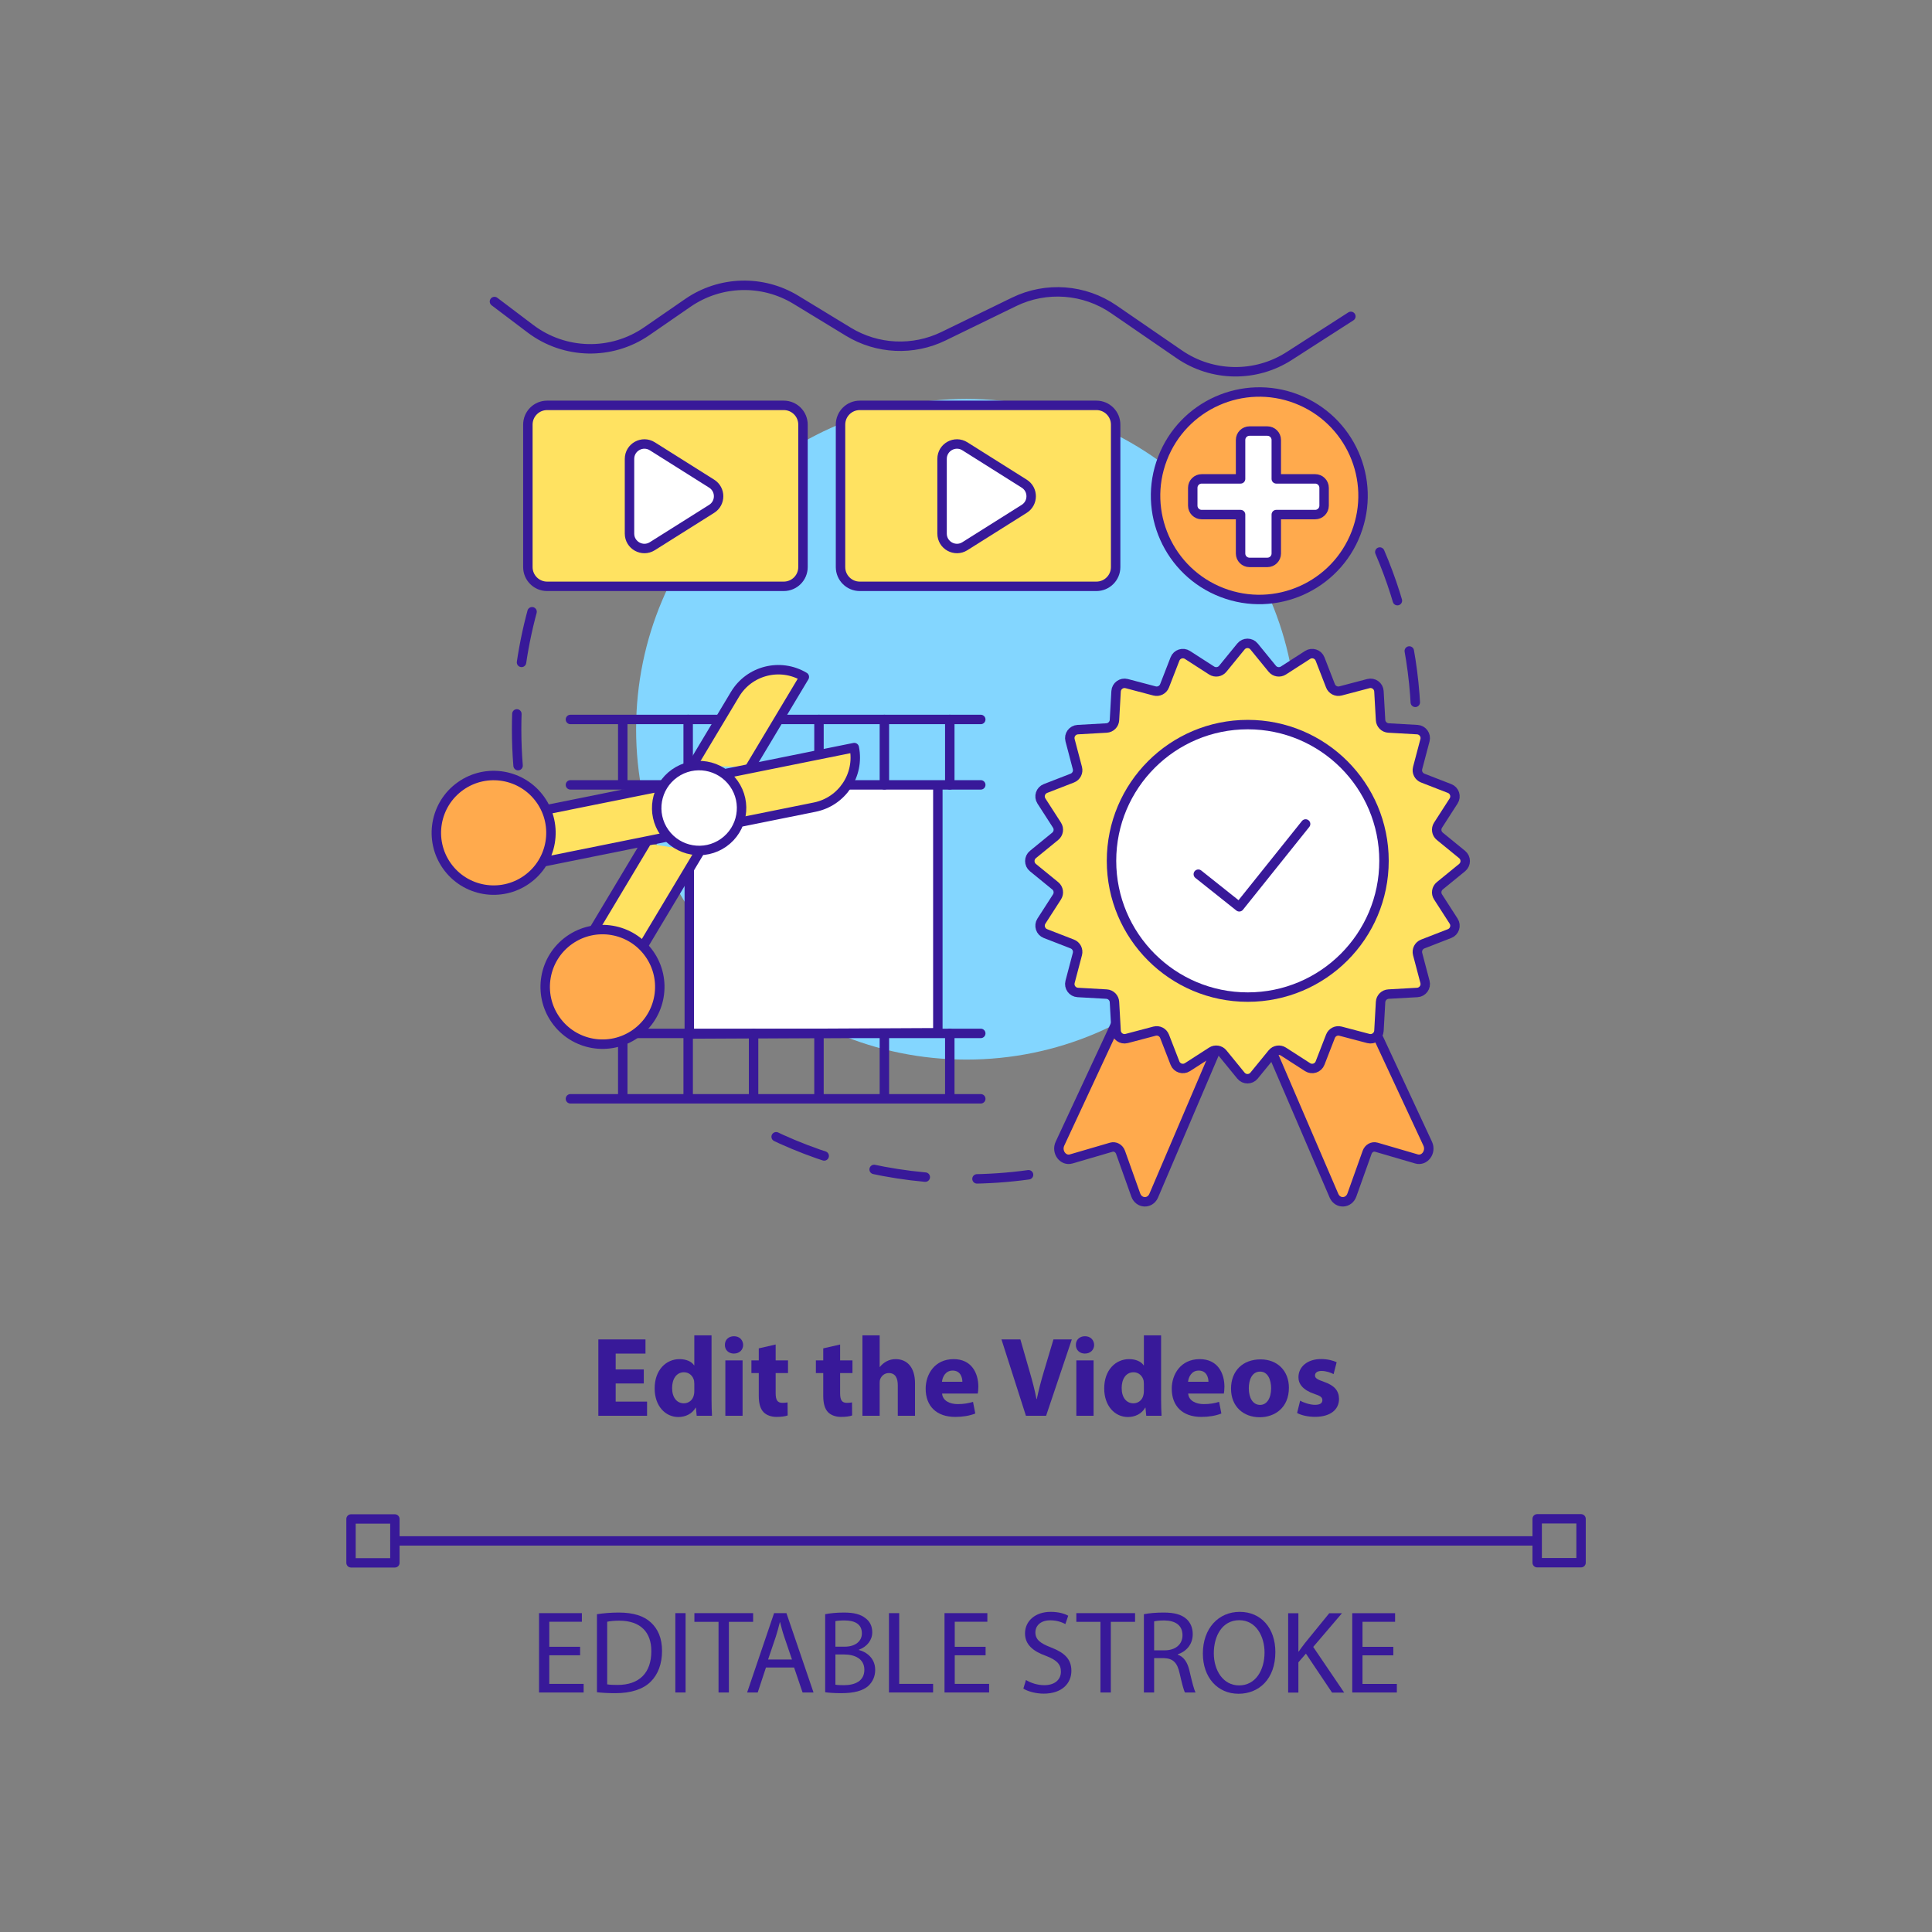 <?xml version="1.0" encoding="UTF-8" standalone="no"?>
<svg
   xmlns:dc="http://purl.org/dc/elements/1.1/"
   xmlns:cc="http://creativecommons.org/ns#"
   xmlns:rdf="http://www.w3.org/1999/02/22-rdf-syntax-ns#"
   xmlns:svg="http://www.w3.org/2000/svg"
   xmlns="http://www.w3.org/2000/svg"
   viewBox="0 0 3266.667 3266.667"
   height="3266.667"
   width="3266.667"
   xml:space="preserve"
   id="svg2"
   version="1.1"><rect x="0" y="0" width="3266.667" height="3266.667" fill="#808080" stroke="none"/><defs
     id="defs6" /><g
     transform="matrix(1.333,0,0,-1.333,0,3266.667)"
     id="g10"><g
       transform="scale(0.1)"
       id="g12"><path
         id="path14"
         style="fill:#381999;fill-opacity:1;fill-rule:nonzero;stroke:none"
         d="m 7358.38,3510 h -391.15 v -362.7 h 435.92 v -109 h -565.81 v 1006.2 h 543.42 v -109 h -413.53 v -318 h 391.15 V 3510" /><path
         id="path16"
         style="fill:#381999;fill-opacity:1;fill-rule:nonzero;stroke:none"
         d="m 7701.76,3141.3 c 32.83,-6 80.6,-7.5 131.37,-7.5 277.67,0 428.46,155.3 428.46,427 1.5,237.4 -132.87,388.2 -407.58,388.2 -67.17,0 -117.93,-6 -152.25,-13.5 z m -129.88,889.8 c 79.11,11.9 173.16,20.9 276.18,20.9 186.61,0 319.47,-43.3 407.56,-125.4 89.58,-82.2 141.83,-198.6 141.83,-361.3 0,-164.2 -50.77,-298.6 -144.81,-391.2 -94.07,-94 -249.32,-144.8 -444.9,-144.8 -92.55,0 -170.18,4.5 -235.86,12 v 989.8" /><path
         id="path18"
         style="fill:#381999;fill-opacity:1;fill-rule:nonzero;stroke:none"
         d="M 8696.04,4044.5 V 3038.3 h -129.88 v 1006.2 h 129.88" /><path
         id="path20"
         style="fill:#381999;fill-opacity:1;fill-rule:nonzero;stroke:none"
         d="m 9114.06,3934 h -306.04 v 110.5 h 744.95 V 3934 H 9245.44 V 3038.3 H 9114.06 V 3934" /><path
         id="path22"
         style="fill:#381999;fill-opacity:1;fill-rule:nonzero;stroke:none"
         d="m 10045.7,3456.3 -98.57,289.6 c -22.39,65.7 -37.34,125.4 -52.27,183.7 h -2.97 c -14.92,-59.8 -31.35,-121 -50.77,-182.2 l -98.51,-291.1 z m -329.98,-101.5 -104.49,-316.5 h -134.36 l 341.86,1006.2 h 156.76 L 10318.9,3038.3 H 10180 l -107.5,316.5 h -356.78" /><path
         id="path24"
         style="fill:#381999;fill-opacity:1;fill-rule:nonzero;stroke:none"
         d="m 10596.6,3136.8 c 25.4,-4.5 62.7,-6 109,-6 134.3,0 258.2,49.3 258.2,195.6 0,137.3 -117.9,194.1 -259.7,194.1 h -107.5 z m 0,482.2 h 117.9 c 137.4,0 218,71.7 218,168.7 0,118 -89.6,164.2 -221,164.2 -59.7,0 -94,-4.4 -114.9,-8.9 z m -129.9,412.1 c 56.7,11.9 146.3,20.9 237.4,20.9 129.8,0 213.4,-22.4 276.1,-73.2 52.3,-38.8 83.7,-98.5 83.7,-177.6 0,-97.1 -64.2,-182.2 -170.2,-221 v -3 c 95.5,-23.9 207.5,-103 207.5,-252.3 0,-86.6 -34.4,-152.3 -85.1,-201.5 -70.2,-64.2 -183.6,-94.1 -347.9,-94.1 -89.5,0 -158.2,6 -201.5,12 v 989.8" /><path
         id="path26"
         style="fill:#381999;fill-opacity:1;fill-rule:nonzero;stroke:none"
         d="m 11275.9,4044.5 h 129.9 v -897.2 h 429.9 v -109 h -559.8 v 1006.2" /><path
         id="path28"
         style="fill:#381999;fill-opacity:1;fill-rule:nonzero;stroke:none"
         d="m 12501.6,3510 h -391.2 v -362.7 h 435.9 v -109 h -565.8 v 1006.2 h 543.4 v -109 h -413.5 v -318 h 391.2 V 3510" /><path
         id="path30"
         style="fill:#381999;fill-opacity:1;fill-rule:nonzero;stroke:none"
         d="m 13013.6,3196.5 c 58.2,-35.8 143.3,-65.7 232.9,-65.7 132.9,0 210.5,70.2 210.5,171.7 0,94.1 -53.7,147.8 -189.6,200.1 -164.2,58.2 -265.7,143.3 -265.7,285.1 0,156.8 129.9,273.2 325.4,273.2 103,0 177.7,-23.9 222.5,-49.2 l -35.9,-106 c -32.8,17.9 -100,47.7 -191.1,47.7 -137.3,0 -189.5,-82.1 -189.5,-150.7 0,-94.1 61.2,-140.4 200,-194.1 170.2,-65.7 256.8,-147.8 256.8,-295.6 0,-155.3 -115,-289.7 -352.4,-289.7 -97,0 -203,28.4 -256.7,64.2 l 32.8,109" /><path
         id="path32"
         style="fill:#381999;fill-opacity:1;fill-rule:nonzero;stroke:none"
         d="m 13958.6,3934 h -306 v 110.5 h 745 V 3934 H 14090 v -895.7 h -131.4 V 3934" /><path
         id="path34"
         style="fill:#381999;fill-opacity:1;fill-rule:nonzero;stroke:none"
         d="m 14639.4,3572.7 h 132.9 c 138.8,0 226.9,76.2 226.9,191.1 0,129.9 -94,186.6 -231.4,188.1 -62.7,0 -107.5,-5.9 -128.4,-11.9 z m -129.9,458.4 c 65.7,13.4 159.8,20.9 249.4,20.9 138.8,0 228.4,-25.4 291.1,-82.1 50.7,-44.8 79.1,-113.5 79.1,-191.1 0,-132.9 -83.6,-221 -189.6,-256.8 v -4.5 c 77.6,-26.9 123.9,-98.5 147.8,-203 32.9,-140.4 56.8,-237.4 77.6,-276.2 h -134.3 c -16.4,28.4 -38.8,114.9 -67.2,240.3 -29.9,138.9 -83.6,191.1 -201.5,195.6 h -122.5 v -435.9 h -129.9 v 992.8" /><path
         id="path36"
         style="fill:#381999;fill-opacity:1;fill-rule:nonzero;stroke:none"
         d="m 15396.4,3535.4 c 0,-215 116.4,-407.5 320.9,-407.5 206,0 322.5,189.6 322.5,418 0,200 -104.5,409 -321,409 -215,0 -322.4,-198.5 -322.4,-419.5 z m 780.7,16.4 c 0,-346.3 -210.4,-529.9 -467.2,-529.9 -265.8,0 -452.4,206 -452.4,510.5 0,319.5 198.6,528.5 467.3,528.5 274.7,0 452.3,-210.5 452.3,-509.1" /><g
         transform="scale(1.046)"
         id="g38"><path
           id="path40"
           style="fill:#381999;fill-opacity:1;fill-rule:nonzero;stroke:none"
           d="m 15620.8,3865.12 h 124.2 v -463.68 h 4.3 c 25.7,37.08 51.4,71.38 75.6,102.73 l 293.9,360.95 h 154.1 l -348.2,-408.07 375.3,-553.51 h -147 l -316.7,472.19 -91.3,-105.5 v -366.69 h -124.2 v 961.58" /></g><g
         transform="scale(1.087)"
         id="g42"><path
           id="path44"
           style="fill:#381999;fill-opacity:1;fill-rule:nonzero;stroke:none"
           d="m 16258.9,3228.58 h -359.8 V 2894.96 H 16300 V 2794.7 h -520.4 v 925.52 h 499.8 v -100.26 h -380.3 v -292.5 h 359.8 v -98.88" /></g><g
         transform="scale(1.199)"
         id="g46"><path
           id="path48"
           style="fill:#381999;fill-opacity:1;fill-rule:nonzero;stroke:none"
           d="M 16250.4,4087.82 H 4177.53 c -27.39,0 -49.61,22.19 -49.61,49.63 0,27.36 22.22,49.62 49.61,49.62 H 16250.4 c 27.4,0 49.6,-22.26 49.6,-49.62 0,-27.44 -22.2,-49.63 -49.6,-49.63" /></g><path
         id="path50"
         style="fill:#381999;fill-opacity:1;fill-rule:nonzero;stroke:none"
         d="m 4511.89,4742 h 437.48 v 437.5 h -437.48 z m 496.97,-118.9 h -556.45 c -32.85,0 -59.48,26.6 -59.48,59.4 V 5239 c 0,32.8 26.63,59.5 59.48,59.5 h 556.45 c 32.85,0 59.48,-26.7 59.48,-59.5 v -556.5 c 0,-32.8 -26.63,-59.4 -59.48,-59.4" /><g
         transform="scale(1.234)"
         id="g52"><path
           id="path54"
           style="fill:#381999;fill-opacity:1;fill-rule:nonzero;stroke:none"
           d="m 15848.9,3844.14 h 354.6 v 354.67 h -354.6 z m 402.9,-96.38 h -451.2 c -26.6,0 -48.1,21.56 -48.1,48.15 v 451.13 c 0,26.59 21.5,48.24 48.1,48.24 h 451.2 c 26.6,0 48.2,-21.65 48.2,-48.24 v -451.13 c 0,-26.59 -21.6,-48.15 -48.2,-48.15" /></g><path
         id="path56"
         style="fill:#381999;fill-opacity:1;fill-rule:nonzero;stroke:none"
         d="m 8165.93,6957.6 h -356.4 v -230 h 398.08 V 6548 h -617.96 v 968.6 h 597.84 V 7337 h -377.96 v -201.2 h 356.4 v -178.2" /><path
         id="path58"
         style="fill:#381999;fill-opacity:1;fill-rule:nonzero;stroke:none"
         d="m 8806.88,6953.3 c 0,11.5 -1.43,27.3 -2.87,38.8 -12.94,58.9 -60.36,107.7 -127.91,107.7 -99.16,0 -150.89,-89.1 -150.89,-199.7 0,-119.3 58.92,-194 149.46,-194 63.23,0 113.53,43.1 126.46,104.9 4.32,15.8 5.75,31.6 5.75,50.3 z m 218.44,615 v -810.5 c 0,-79 2.88,-162.4 5.75,-209.8 H 8837.06 L 8827,6651.5 h -2.87 c -44.55,-79.1 -129.34,-119.3 -219.88,-119.3 -166.7,0 -300.35,142.3 -300.35,360.7 -1.44,237.1 146.58,373.6 314.72,373.6 86.23,0 153.77,-30.1 185.39,-79 h 2.87 v 380.8 h 218.44" /><path
         id="path60"
         style="fill:#381999;fill-opacity:1;fill-rule:nonzero;stroke:none"
         d="m 9200.64,6548 v 702.7 h 218.45 V 6548 Z m 225.63,898.2 c 0,-60.4 -45.99,-109.2 -117.84,-109.2 -68.99,0 -114.97,48.8 -113.54,109.2 -1.43,63.2 44.55,110.6 114.97,110.6 70.42,0 114.97,-47.4 116.41,-110.6" /><path
         id="path62"
         style="fill:#381999;fill-opacity:1;fill-rule:nonzero;stroke:none"
         d="m 9838.7,7451.9 v -201.2 h 156.65 V 7089.8 H 9838.7 v -254.4 c 0,-84.8 20.13,-123.6 86.23,-123.6 27.31,0 48.86,2.9 64.67,5.8 l 1.44,-165.3 c -28.75,-11.5 -80.48,-18.7 -142.28,-18.7 -70.41,0 -129.34,24.4 -163.83,60.4 -40.23,41.7 -60.36,109.2 -60.36,208.4 v 287.4 h -93.41 v 160.9 h 93.41 v 152.4 l 214.13,48.8" /><path
         id="path64"
         style="fill:#381999;fill-opacity:1;fill-rule:nonzero;stroke:none"
         d="m 10656.4,7451.9 v -201.2 h 156.6 v -160.9 h -156.6 v -254.4 c 0,-84.8 20.1,-123.6 86.2,-123.6 27.3,0 48.9,2.9 64.7,5.8 l 1.4,-165.3 c -28.7,-11.5 -80.4,-18.7 -142.2,-18.7 -70.5,0 -129.4,24.4 -163.9,60.4 -40.2,41.7 -60.3,109.2 -60.3,208.4 v 287.4 h -93.4 v 160.9 h 93.4 v 152.4 l 214.1,48.8" /><path
         id="path66"
         style="fill:#381999;fill-opacity:1;fill-rule:nonzero;stroke:none"
         d="m 10939.5,7568.3 h 218.4 v -400.9 h 2.9 c 23,30.2 51.7,53.2 86.2,71.8 31.7,17.3 73.3,27.3 113.6,27.3 139.4,0 245.7,-96.2 245.7,-307.5 v -411 h -218.4 v 386.6 c 0,91.9 -31.6,155.2 -113.6,155.2 -57.4,0 -93.4,-37.4 -109.2,-76.2 -5.7,-14.4 -7.2,-33 -7.2,-48.8 V 6548 h -218.4 v 1020.3" /><path
         id="path68"
         style="fill:#381999;fill-opacity:1;fill-rule:nonzero;stroke:none"
         d="m 12207,6979.1 c 0,53.2 -23,142.3 -123.6,142.3 -91.9,0 -129.3,-83.4 -135.1,-142.3 z m -257.2,-149.4 c 7.2,-90.6 96.3,-133.7 198.3,-133.7 74.7,0 135.1,10.1 194,28.8 l 28.8,-148.1 c -71.9,-28.7 -159.6,-43.1 -254.4,-43.1 -238.6,0 -375.1,138 -375.1,357.9 0,178.2 110.7,375 355,375 227,0 313.3,-176.7 313.3,-350.6 0,-37.4 -4.3,-70.4 -7.2,-86.2 h -452.7" /><path
         id="path70"
         style="fill:#381999;fill-opacity:1;fill-rule:nonzero;stroke:none"
         d="m 13013.3,6548 -310.4,968.6 h 240 l 117.8,-409.6 c 33.1,-114.9 63.2,-225.6 86.2,-346.3 h 4.3 c 24.5,116.4 54.6,231.4 87.7,342 l 123.6,413.9 h 232.8 L 13269.1,6548 h -255.8" /><path
         id="path72"
         style="fill:#381999;fill-opacity:1;fill-rule:nonzero;stroke:none"
         d="m 13652.8,6548 v 702.7 h 218.4 V 6548 Z m 225.6,898.2 c 0,-60.4 -46,-109.2 -117.8,-109.2 -69,0 -115,48.8 -113.6,109.2 -1.4,63.2 44.6,110.6 115,110.6 70.4,0 115,-47.4 116.4,-110.6" /><path
         id="path74"
         style="fill:#381999;fill-opacity:1;fill-rule:nonzero;stroke:none"
         d="m 14509.3,6953.3 c 0,11.5 -1.5,27.3 -2.9,38.8 -12.9,58.9 -60.4,107.7 -127.9,107.7 -99.2,0 -150.9,-89.1 -150.9,-199.7 0,-119.3 58.9,-194 149.5,-194 63.2,0 113.5,43.1 126.4,104.9 4.3,15.8 5.8,31.6 5.8,50.3 z m 218.4,615 v -810.5 c 0,-79 2.9,-162.4 5.8,-209.8 h -194 l -10.1,103.5 h -2.9 c -44.5,-79.1 -129.3,-119.3 -219.8,-119.3 -166.8,0 -300.4,142.3 -300.4,360.7 -1.4,237.1 146.6,373.6 314.7,373.6 86.2,0 153.8,-30.1 185.4,-79 h 2.9 v 380.8 h 218.4" /><path
         id="path76"
         style="fill:#381999;fill-opacity:1;fill-rule:nonzero;stroke:none"
         d="m 15328.4,6979.1 c 0,53.2 -23,142.3 -123.6,142.3 -91.9,0 -129.3,-83.4 -135.1,-142.3 z m -257.2,-149.4 c 7.2,-90.6 96.3,-133.7 198.3,-133.7 74.7,0 135.1,10.1 194,28.8 l 28.8,-148.1 c -71.9,-28.7 -159.6,-43.1 -254.4,-43.1 -238.6,0 -375.1,138 -375.1,357.9 0,178.2 110.7,375 355,375 227,0 313.3,-176.7 313.3,-350.6 0,-37.4 -4.4,-70.4 -7.2,-86.2 h -452.7" /><g
         transform="scale(1.003)"
         id="g78"><path
           id="path80"
           style="fill:#381999;fill-opacity:1;fill-rule:nonzero;stroke:none"
           d="m 15792.9,6876.48 c 0,-120.29 50.2,-210.58 143.2,-210.58 84.6,0 139,84.51 139,210.58 0,104.54 -40.1,210.47 -139,210.47 -104.5,0 -143.2,-107.33 -143.2,-210.47 z m 507.1,7.17 c 0,-256.42 -182,-373.82 -369.5,-373.82 -204.8,0 -362.4,134.64 -362.4,360.87 0,226.32 149,370.92 373.8,370.92 214.9,0 358.1,-147.49 358.1,-357.97" /></g><g
         transform="scale(1.042)"
         id="g82"><path
           id="path84"
           style="fill:#381999;fill-opacity:1;fill-rule:nonzero;stroke:none"
           d="m 15826.9,6468.27 c 38.7,-23.42 118.6,-50.97 180.7,-50.97 63.5,0 89.7,21.98 89.7,56.54 0,34.45 -20.7,50.96 -99.4,77.26 -139.2,46.84 -193.1,122.76 -191.6,202.71 0,125.55 107.5,220.66 274.4,220.66 78.7,0 148.9,-17.85 190.4,-38.58 l -37.2,-144.84 c -30.5,16.6 -88.3,38.68 -146.3,38.68 -51,0 -80,-20.73 -80,-55.19 0,-31.77 26.2,-48.27 109,-77.26 128.3,-44.15 182.1,-108.94 183.4,-208.28 0,-125.54 -99.2,-217.97 -292.4,-217.97 -88.3,0 -166.9,19.29 -217.9,46.93 l 37.2,150.31" /></g><g
         transform="scale(1.035)"
         id="g86"><path
           id="path88"
           style="fill:none;stroke:#381999;stroke-width:115.706;stroke-linecap:round;stroke-linejoin:round;stroke-miterlimit:10;stroke-dasharray:634.301, 634.301;stroke-dashoffset:0;stroke-opacity:1"
           d="m 6349.29,14294.4 c -11.88,147.8 -17.94,297.2 -17.94,448.1 0,540.9 77.88,1063.6 223.03,1557.5" /></g><path
         id="path90"
         style="fill:none;stroke:#381999;stroke-width:119.76;stroke-linecap:round;stroke-linejoin:round;stroke-miterlimit:10;stroke-dasharray:656.526, 656.526;stroke-dashoffset:0;stroke-opacity:1"
         d="m 13046.6,9604.9 c -256.9,-35.3 -519.1,-53.6 -785.7,-53.6 -958.1,0 -1861,236 -2653.84,653.2" /><g
         transform="scale(1.102)"
         id="g92"><path
           id="path94"
           style="fill:none;stroke:#381999;stroke-width:108.639;stroke-linecap:round;stroke-linejoin:round;stroke-miterlimit:10;stroke-dasharray:595.56, 595.56;stroke-dashoffset:0;stroke-opacity:1"
           d="m 15881.9,15883.9 c 269.1,-626.5 418.1,-1316.8 418.1,-2041.9 0,-7.4 0,-14.8 0,-22.3" /></g><g
         transform="scale(1.193)"
         id="g96"><path
           id="path98"
           style="fill:#83d6ff;fill-opacity:1;fill-rule:nonzero;stroke:none"
           d="m 13787.4,12787.9 c 0,-1939.6 -1572.4,-3512.03 -3512.1,-3512.03 -1939.6,0 -3512,1572.43 -3512,3512.03 0,1939.7 1572.4,3512.1 3512,3512.1 1939.7,0 3512.1,-1572.4 3512.1,-3512.1" /></g><path
         id="path100"
         style="fill:#ffffff;fill-opacity:1;fill-rule:nonzero;stroke:none"
         d="m 11895.9,14539.8 v -3133.4 l -3152.52,-15.5 v 3159.7" /><path
         id="path102"
         style="fill:none;stroke:#381999;stroke-width:119.76;stroke-linecap:round;stroke-linejoin:round;stroke-miterlimit:10;stroke-dasharray:none;stroke-opacity:1"
         d="m 11895.9,14539.8 v -3133.4 l -3152.52,-15.5 v 3159.7" /><path
         id="path104"
         style="fill:#ffffff;fill-opacity:1;fill-rule:nonzero;stroke:none"
         d="M 12440.3,10568.5 H 7235.64" /><path
         id="path106"
         style="fill:none;stroke:#381999;stroke-width:119.76;stroke-linecap:round;stroke-linejoin:round;stroke-miterlimit:10;stroke-dasharray:none;stroke-opacity:1"
         d="M 12440.3,10568.5 H 7235.64" /><path
         id="path108"
         style="fill:#ffffff;fill-opacity:1;fill-rule:nonzero;stroke:none"
         d="m 9890.1,15380.2 h 2550.2" /><path
         id="path110"
         style="fill:none;stroke:#381999;stroke-width:119.76;stroke-linecap:round;stroke-linejoin:round;stroke-miterlimit:10;stroke-dasharray:none;stroke-opacity:1"
         d="m 9890.1,15380.2 h 2550.2" /><path
         id="path112"
         style="fill:#ffffff;fill-opacity:1;fill-rule:nonzero;stroke:none"
         d="M 9127.4,15380.2 H 7235.64" /><path
         id="path114"
         style="fill:none;stroke:#381999;stroke-width:119.76;stroke-linecap:round;stroke-linejoin:round;stroke-miterlimit:10;stroke-dasharray:none;stroke-opacity:1"
         d="M 9127.4,15380.2 H 7235.64" /><path
         id="path116"
         style="fill:#ffffff;fill-opacity:1;fill-rule:nonzero;stroke:none"
         d="m 10750.7,14550.6 h 1689.6" /><path
         id="path118"
         style="fill:none;stroke:#381999;stroke-width:119.76;stroke-linecap:round;stroke-linejoin:round;stroke-miterlimit:10;stroke-dasharray:none;stroke-opacity:1"
         d="m 10750.7,14550.6 h 1689.6" /><path
         id="path120"
         style="fill:#ffffff;fill-opacity:1;fill-rule:nonzero;stroke:none"
         d="M 7235.64,14550.6 H 8413.67" /><path
         id="path122"
         style="fill:none;stroke:#381999;stroke-width:119.76;stroke-linecap:round;stroke-linejoin:round;stroke-miterlimit:10;stroke-dasharray:none;stroke-opacity:1"
         d="M 7235.64,14550.6 H 8413.67" /><path
         id="path124"
         style="fill:#ffffff;fill-opacity:1;fill-rule:nonzero;stroke:none"
         d="M 8076.12,11398.1 H 12440.3" /><path
         id="path126"
         style="fill:none;stroke:#381999;stroke-width:119.76;stroke-linecap:round;stroke-linejoin:round;stroke-miterlimit:10;stroke-dasharray:none;stroke-opacity:1"
         d="M 8076.12,11398.1 H 12440.3" /><path
         id="path128"
         style="fill:#ffffff;fill-opacity:1;fill-rule:nonzero;stroke:none"
         d="M 8728.95,15380.2 V 14778" /><path
         id="path130"
         style="fill:none;stroke:#381999;stroke-width:119.76;stroke-linecap:round;stroke-linejoin:round;stroke-miterlimit:10;stroke-dasharray:none;stroke-opacity:1"
         d="M 8728.95,15380.2 V 14778" /><path
         id="path132"
         style="fill:#ffffff;fill-opacity:1;fill-rule:nonzero;stroke:none"
         d="m 10388.2,15380.2 v -445" /><path
         id="path134"
         style="fill:none;stroke:#381999;stroke-width:119.76;stroke-linecap:round;stroke-linejoin:round;stroke-miterlimit:10;stroke-dasharray:none;stroke-opacity:1"
         d="m 10388.2,15380.2 v -445" /><path
         id="path136"
         style="fill:#ffffff;fill-opacity:1;fill-rule:nonzero;stroke:none"
         d="m 11217.8,15380.2 v -829.6" /><path
         id="path138"
         style="fill:none;stroke:#381999;stroke-width:119.76;stroke-linecap:round;stroke-linejoin:round;stroke-miterlimit:10;stroke-dasharray:none;stroke-opacity:1"
         d="m 11217.8,15380.2 v -829.6" /><path
         id="path140"
         style="fill:#ffffff;fill-opacity:1;fill-rule:nonzero;stroke:none"
         d="m 12047.4,15380.2 v -829.6" /><path
         id="path142"
         style="fill:none;stroke:#381999;stroke-width:119.76;stroke-linecap:round;stroke-linejoin:round;stroke-miterlimit:10;stroke-dasharray:none;stroke-opacity:1"
         d="m 12047.4,15380.2 v -829.6" /><path
         id="path144"
         style="fill:#ffffff;fill-opacity:1;fill-rule:nonzero;stroke:none"
         d="m 7899.34,15369 v -818.4" /><path
         id="path146"
         style="fill:none;stroke:#381999;stroke-width:119.76;stroke-linecap:round;stroke-linejoin:round;stroke-miterlimit:10;stroke-dasharray:none;stroke-opacity:1"
         d="m 7899.34,15369 v -818.4" /><path
         id="path148"
         style="fill:#ffffff;fill-opacity:1;fill-rule:nonzero;stroke:none"
         d="m 8728.95,11398.1 v -801.6" /><path
         id="path150"
         style="fill:none;stroke:#381999;stroke-width:119.76;stroke-linecap:round;stroke-linejoin:round;stroke-miterlimit:10;stroke-dasharray:none;stroke-opacity:1"
         d="m 8728.95,11398.1 v -801.6" /><path
         id="path152"
         style="fill:#ffffff;fill-opacity:1;fill-rule:nonzero;stroke:none"
         d="m 9558.56,11398.1 v -801.6" /><path
         id="path154"
         style="fill:none;stroke:#381999;stroke-width:119.76;stroke-linecap:round;stroke-linejoin:round;stroke-miterlimit:10;stroke-dasharray:none;stroke-opacity:1"
         d="m 9558.56,11398.1 v -801.6" /><path
         id="path156"
         style="fill:#ffffff;fill-opacity:1;fill-rule:nonzero;stroke:none"
         d="m 10388.2,11398.1 v -801.6" /><path
         id="path158"
         style="fill:none;stroke:#381999;stroke-width:119.76;stroke-linecap:round;stroke-linejoin:round;stroke-miterlimit:10;stroke-dasharray:none;stroke-opacity:1"
         d="m 10388.2,11398.1 v -801.6" /><path
         id="path160"
         style="fill:#ffffff;fill-opacity:1;fill-rule:nonzero;stroke:none"
         d="m 11217.8,11398.1 v -801.6" /><path
         id="path162"
         style="fill:none;stroke:#381999;stroke-width:119.76;stroke-linecap:round;stroke-linejoin:round;stroke-miterlimit:10;stroke-dasharray:none;stroke-opacity:1"
         d="m 11217.8,11398.1 v -801.6" /><path
         id="path164"
         style="fill:#ffffff;fill-opacity:1;fill-rule:nonzero;stroke:none"
         d="m 12047.4,11398.1 v -801.6" /><path
         id="path166"
         style="fill:none;stroke:#381999;stroke-width:119.76;stroke-linecap:round;stroke-linejoin:round;stroke-miterlimit:10;stroke-dasharray:none;stroke-opacity:1"
         d="m 12047.4,11398.1 v -801.6" /><path
         id="path168"
         style="fill:#ffffff;fill-opacity:1;fill-rule:nonzero;stroke:none"
         d="m 7899.34,11299.5 v -703" /><path
         id="path170"
         style="fill:none;stroke:#381999;stroke-width:119.76;stroke-linecap:round;stroke-linejoin:round;stroke-miterlimit:10;stroke-dasharray:none;stroke-opacity:1"
         d="m 7899.34,11299.5 v -703" /><path
         id="path172"
         style="fill:#ffe261;fill-opacity:1;fill-rule:nonzero;stroke:none"
         d="m 8781.69,14795.8 541.33,903.6 c 181.97,303.8 575.74,402.5 879.48,220.6 v 0 l -686.02,-1145.2" /><path
         id="path174"
         style="fill:none;stroke:#381999;stroke-width:119.76;stroke-linecap:round;stroke-linejoin:round;stroke-miterlimit:10;stroke-dasharray:none;stroke-opacity:1"
         d="m 8781.69,14795.8 541.33,903.6 c 181.97,303.8 575.74,402.5 879.48,220.6 v 0 l -686.02,-1145.2" /><path
         id="path176"
         style="fill:#ffe261;fill-opacity:1;fill-rule:nonzero;stroke:none"
         d="m 8874.34,13702.8 -716.49,-1196 -617.11,217.5 650.25,1085.5" /><path
         id="path178"
         style="fill:none;stroke:#381999;stroke-width:119.76;stroke-linecap:round;stroke-linejoin:round;stroke-miterlimit:10;stroke-dasharray:none;stroke-opacity:1"
         d="m 8874.34,13702.8 -716.49,-1196 -617.11,217.5 650.25,1085.5" /><path
         id="path180"
         style="fill:#ffe261;fill-opacity:1;fill-rule:nonzero;stroke:none"
         d="m 9415.18,14082.8 919.02,185.4 c 347.1,70 571.7,408.2 501.7,755.3 v 0 l -1616.69,-326.2" /><path
         id="path182"
         style="fill:none;stroke:#381999;stroke-width:119.76;stroke-linecap:round;stroke-linejoin:round;stroke-miterlimit:10;stroke-dasharray:none;stroke-opacity:1"
         d="m 9415.18,14082.8 919.02,185.4 c 347.1,70 571.7,408.2 501.7,755.3 v 0 l -1616.69,-326.2" /><path
         id="path184"
         style="fill:#ffe261;fill-opacity:1;fill-rule:nonzero;stroke:none"
         d="m 8390.73,14530.2 -1443.64,-291.2 -28.95,-659.9 1544.47,311.5" /><path
         id="path186"
         style="fill:none;stroke:#381999;stroke-width:119.76;stroke-linecap:round;stroke-linejoin:round;stroke-miterlimit:10;stroke-dasharray:none;stroke-opacity:1"
         d="m 8390.73,14530.2 -1443.64,-291.2 -28.95,-659.9 1544.47,311.5" /><path
         id="path188"
         style="fill:#ffffff;fill-opacity:1;fill-rule:nonzero;stroke:none"
         d="m 9307.7,14567.4 c 171.55,-242.8 113.76,-578.7 -129.06,-750.3 -242.84,-171.5 -578.77,-113.7 -750.32,129.1 -171.56,242.8 -113.78,578.7 129.05,750.3 242.84,171.6 578.76,113.8 750.33,-129.1" /><path
         id="path190"
         style="fill:none;stroke:#381999;stroke-width:119.76;stroke-linecap:round;stroke-linejoin:round;stroke-miterlimit:10;stroke-dasharray:none;stroke-opacity:1"
         d="m 9307.7,14567.4 c 171.55,-242.8 113.76,-578.7 -129.06,-750.3 -242.84,-171.5 -578.77,-113.7 -750.32,129.1 -171.56,242.8 -113.78,578.7 129.05,750.3 242.84,171.6 578.76,113.8 750.33,-129.1 z" /><path
         id="path192"
         style="fill:#ffaa4d;fill-opacity:1;fill-rule:nonzero;stroke:none"
         d="m 6855.19,14361.8 c 231.61,-327.9 153.6,-781.4 -174.23,-1013 -327.83,-231.6 -781.35,-153.6 -1012.96,174.2 -231.61,327.9 -153.61,781.4 174.23,1013 327.83,231.6 781.34,153.6 1012.96,-174.2" /><path
         id="path194"
         style="fill:none;stroke:#381999;stroke-width:119.76;stroke-linecap:round;stroke-linejoin:round;stroke-miterlimit:10;stroke-dasharray:none;stroke-opacity:1"
         d="m 6855.19,14361.8 c 231.61,-327.9 153.6,-781.4 -174.23,-1013 -327.83,-231.6 -781.35,-153.6 -1012.96,174.2 -231.61,327.9 -153.61,781.4 174.23,1013 327.83,231.6 781.34,153.6 1012.96,-174.2 z" /><path
         id="path196"
         style="fill:#ffaa4d;fill-opacity:1;fill-rule:nonzero;stroke:none"
         d="m 8235.77,12407.6 c 231.61,-327.8 153.61,-781.3 -174.23,-1013 -327.83,-231.6 -781.34,-153.6 -1012.96,174.3 -231.61,327.8 -153.6,781.3 174.23,1012.9 327.83,231.6 781.36,153.7 1012.96,-174.2" /><path
         id="path198"
         style="fill:none;stroke:#381999;stroke-width:119.76;stroke-linecap:round;stroke-linejoin:round;stroke-miterlimit:10;stroke-dasharray:none;stroke-opacity:1"
         d="m 8235.77,12407.6 c 231.61,-327.8 153.61,-781.3 -174.23,-1013 -327.83,-231.6 -781.34,-153.6 -1012.96,174.3 -231.61,327.8 -153.6,781.3 174.23,1012.9 327.83,231.6 781.36,153.7 1012.96,-174.2 z" /><g
         transform="scale(1.114)"
         id="g200"><path
           id="path202"
           style="fill:#ffaa4d;fill-opacity:1;fill-rule:nonzero;stroke:none"
           d="M 15229.7,11180.5 16256,8976.33 c 44,-94.31 -34.6,-201.19 -127.8,-173.91 l -456.3,133.35 c -43.7,12.74 -89.2,-12.48 -105.7,-58.69 l -173.1,-485.02 c -35.1,-98.26 -159.3,-104.99 -203,-11.12 l -1031,2397.96 -1024,-2397.96 c -43.7,-93.87 -168,-87.14 -203.1,11.12 l -173.1,485.02 c -16.5,46.21 -62,71.43 -105.7,58.69 l -456.1,-133.35 c -93.2,-27.28 -171.8,79.6 -127.9,173.91 l 1026.3,2204.17" /></g><g
         transform="scale(1.114)"
         id="g204"><path
           id="path206"
           style="fill:none;stroke:#381999;stroke-width:107.467;stroke-linecap:round;stroke-linejoin:round;stroke-miterlimit:10;stroke-dasharray:none;stroke-opacity:1"
           d="M 15229.7,11180.5 16256,8976.33 c 44,-94.31 -34.6,-201.19 -127.8,-173.91 l -456.3,133.35 c -43.7,12.74 -89.2,-12.48 -105.7,-58.69 l -173.1,-485.02 c -35.1,-98.26 -159.3,-104.99 -203,-11.12 l -1031,2397.96 -1024,-2397.96 c -43.7,-93.87 -168,-87.14 -203.1,11.12 l -173.1,485.02 c -16.5,46.21 -62,71.43 -105.7,58.69 l -456.1,-133.35 c -93.2,-27.28 -171.8,79.6 -127.9,173.91 l 1026.3,2204.17" /></g><g
         transform="scale(1.141)"
         id="g208"><path
           id="path210"
           style="fill:#ffe261;fill-opacity:1;fill-rule:nonzero;stroke:none"
           d="m 13941.2,14291.1 202.4,-247.9 c 30.3,-37 83.4,-45.4 123.7,-19.6 l 269.1,173.3 c 49.9,32.2 116.9,10.4 138.4,-45 l 115.9,-298.3 c 17.3,-44.6 65.3,-69.1 111.5,-56.9 l 309.5,81.6 c 57.5,15.2 114.5,-26.2 117.8,-85.5 l 18,-319.6 c 2.7,-47.7 40.8,-85.8 88.6,-88.5 l 319.5,-18 c 59.3,-3.4 100.7,-60.3 85.6,-117.8 l -81.7,-309.4 c -12.2,-46.3 12.3,-94.3 56.9,-111.6 l 298.3,-115.9 c 55.4,-21.5 77.2,-88.4 45,-138.4 l -173.2,-269.1 c -26,-40.3 -17.6,-93.5 19.5,-123.7 l 247.9,-202.4 c 46.1,-37.6 46.1,-108 0,-145.6 l -247.9,-202.3 c -37.1,-30.2 -45.5,-83.5 -19.5,-123.7 l 173.2,-269.1 c 32.2,-50 10.4,-116.9 -45,-138.4 l -298.3,-115.9 c -44.6,-17.3 -69.1,-65.3 -56.9,-111.6 l 81.7,-309.4 c 15.1,-57.5 -26.3,-114.5 -85.6,-117.8 l -319.5,-18 c -47.8,-2.7 -85.9,-40.8 -88.6,-88.5 l -18,-319.6 c -3.3,-59.35 -60.3,-100.71 -117.8,-85.55 l -309.5,81.55 c -46.2,12.2 -94.2,-12.2 -111.5,-56.75 l -115.9,-298.38 c -21.5,-55.38 -88.5,-77.12 -138.4,-44.96 l -269.1,173.25 c -40.3,25.85 -93.4,17.44 -123.7,-19.63 l -202.4,-247.9 c -37.6,-46.01 -108,-46.01 -145.6,0 l -202.3,247.9 c -30.2,37.07 -83.5,45.48 -123.7,19.63 l -269,-173.25 c -50.1,-32.16 -117,-10.42 -138.5,44.96 l -115.9,298.38 c -17.3,44.55 -65.3,68.95 -111.6,56.75 l -309.4,-81.55 c -57.5,-15.16 -114.4,26.2 -117.8,85.55 l -18,319.6 c -2.7,47.7 -40.8,85.8 -88.5,88.5 l -319.5,18 c -59.4,3.3 -100.8,60.3 -85.6,117.8 l 81.5,309.4 c 12.2,46.3 -12.2,94.3 -56.7,111.6 l -298.4,115.9 c -55.4,21.5 -77.1,88.4 -45,138.4 l 173.3,269.1 c 25.8,40.2 17.4,93.5 -19.7,123.7 l -247.9,202.3 c -46,37.6 -46,108 0,145.6 l 247.9,202.4 c 37.1,30.2 45.5,83.4 19.7,123.7 l -173.3,269.1 c -32.1,50 -10.4,116.9 45,138.4 l 298.4,115.9 c 44.5,17.3 68.9,65.3 56.7,111.6 l -81.5,309.4 c -15.2,57.5 26.2,114.4 85.6,117.8 l 319.5,18 c 47.7,2.7 85.8,40.8 88.5,88.5 l 18,319.6 c 3.4,59.3 60.3,100.7 117.8,85.5 l 309.4,-81.6 c 46.3,-12.2 94.3,12.3 111.6,56.9 l 115.9,298.3 c 21.5,55.4 88.4,77.2 138.5,45 l 269,-173.3 c 40.2,-25.8 93.5,-17.4 123.7,19.6 l 202.3,247.9 c 37.6,46.1 108,46.1 145.6,0" /></g><g
         transform="scale(1.141)"
         id="g212"><path
           id="path214"
           style="fill:none;stroke:#381999;stroke-width:104.945;stroke-linecap:round;stroke-linejoin:round;stroke-miterlimit:10;stroke-dasharray:none;stroke-opacity:1"
           d="m 13941.2,14291.1 202.4,-247.9 c 30.3,-37 83.4,-45.4 123.7,-19.6 l 269.1,173.3 c 49.9,32.2 116.9,10.4 138.4,-45 l 115.9,-298.3 c 17.3,-44.6 65.3,-69.1 111.5,-56.9 l 309.5,81.6 c 57.5,15.2 114.5,-26.2 117.8,-85.5 l 18,-319.6 c 2.7,-47.7 40.8,-85.8 88.6,-88.5 l 319.5,-18 c 59.3,-3.4 100.7,-60.3 85.6,-117.8 l -81.7,-309.4 c -12.2,-46.3 12.3,-94.3 56.9,-111.6 l 298.3,-115.9 c 55.4,-21.5 77.2,-88.4 45,-138.4 l -173.2,-269.1 c -26,-40.3 -17.6,-93.5 19.5,-123.7 l 247.9,-202.4 c 46.1,-37.6 46.1,-108 0,-145.6 l -247.9,-202.3 c -37.1,-30.2 -45.5,-83.5 -19.5,-123.7 l 173.2,-269.1 c 32.2,-50 10.4,-116.9 -45,-138.4 l -298.3,-115.9 c -44.6,-17.3 -69.1,-65.3 -56.9,-111.6 l 81.7,-309.4 c 15.1,-57.5 -26.3,-114.5 -85.6,-117.8 l -319.5,-18 c -47.8,-2.7 -85.9,-40.8 -88.6,-88.5 l -18,-319.6 c -3.3,-59.35 -60.3,-100.71 -117.8,-85.55 l -309.5,81.55 c -46.2,12.2 -94.2,-12.2 -111.5,-56.75 l -115.9,-298.38 c -21.5,-55.38 -88.5,-77.12 -138.4,-44.96 l -269.1,173.25 c -40.3,25.85 -93.4,17.44 -123.7,-19.63 l -202.4,-247.9 c -37.6,-46.01 -108,-46.01 -145.6,0 l -202.3,247.9 c -30.2,37.07 -83.5,45.48 -123.7,19.63 l -269,-173.25 c -50.1,-32.16 -117,-10.42 -138.5,44.96 l -115.9,298.38 c -17.3,44.55 -65.3,68.95 -111.6,56.75 l -309.4,-81.55 c -57.5,-15.16 -114.4,26.2 -117.8,85.55 l -18,319.6 c -2.7,47.7 -40.8,85.8 -88.5,88.5 l -319.5,18 c -59.4,3.3 -100.8,60.3 -85.6,117.8 l 81.5,309.4 c 12.2,46.3 -12.2,94.3 -56.7,111.6 l -298.4,115.9 c -55.4,21.5 -77.1,88.4 -45,138.4 l 173.3,269.1 c 25.8,40.2 17.4,93.5 -19.7,123.7 l -247.9,202.3 c -46,37.6 -46,108 0,145.6 l 247.9,202.4 c 37.1,30.2 45.5,83.4 19.7,123.7 l -173.3,269.1 c -32.1,50 -10.4,116.9 45,138.4 l 298.4,115.9 c 44.5,17.3 68.9,65.3 56.7,111.6 l -81.5,309.4 c -15.2,57.5 26.2,114.4 85.6,117.8 l 319.5,18 c 47.7,2.7 85.8,40.8 88.5,88.5 l 18,319.6 c 3.4,59.3 60.3,100.7 117.8,85.5 l 309.4,-81.6 c 46.3,-12.2 94.3,12.3 111.6,56.9 l 115.9,298.3 c 21.5,55.4 88.4,77.2 138.5,45 l 269,-173.3 c 40.2,-25.8 93.5,-17.4 123.7,19.6 l 202.3,247.9 c 37.6,46.1 108,46.1 145.6,0 z" /></g><g
         transform="scale(1.077)"
         id="g216"><path
           id="path218"
           style="fill:#ffffff;fill-opacity:1;fill-rule:nonzero;stroke:none"
           d="m 16300,12615.5 c 0,-886.2 -718.4,-1604.7 -1604.6,-1604.7 -886.3,0 -1604.7,718.5 -1604.7,1604.7 0,886.3 718.4,1604.7 1604.7,1604.7 886.2,0 1604.6,-718.4 1604.6,-1604.7" /></g><g
         transform="scale(1.077)"
         id="g220"><path
           id="path222"
           style="fill:none;stroke:#381999;stroke-width:111.202;stroke-linecap:round;stroke-linejoin:round;stroke-miterlimit:10;stroke-dasharray:none;stroke-opacity:1"
           d="m 16300,12615.5 c 0,-886.2 -718.4,-1604.7 -1604.6,-1604.7 -886.3,0 -1604.7,718.5 -1604.7,1604.7 0,886.3 718.4,1604.7 1604.7,1604.7 886.2,0 1604.6,-718.4 1604.6,-1604.7 z" /></g><g
         transform="scale(1.016)"
         id="g224"><path
           id="path226"
           style="fill:none;stroke:#381999;stroke-width:117.898;stroke-linecap:round;stroke-linejoin:round;stroke-miterlimit:10;stroke-dasharray:none;stroke-opacity:1"
           d="m 14960.4,13206.2 511.4,-407.1 828.2,1034.2" /></g><g
         transform="scale(1.188)"
         id="g228"><path
           id="path230"
           style="fill:#ffe261;fill-opacity:1;fill-rule:nonzero;stroke:none"
           d="m 8368.07,14367.8 h -2526.4 c -113.52,0 -205.53,92 -205.53,205.5 v 1521.1 c 0,113.5 92.01,205.6 205.53,205.6 h 2526.4 c 113.47,0 205.5,-92.1 205.5,-205.6 v -1521.1 c 0,-113.5 -92.03,-205.5 -205.5,-205.5" /></g><g
         transform="scale(1.188)"
         id="g232"><path
           id="path234"
           style="fill:none;stroke:#381999;stroke-width:100.842;stroke-linecap:round;stroke-linejoin:round;stroke-miterlimit:10;stroke-dasharray:none;stroke-opacity:1"
           d="m 8368.07,14367.8 h -2526.4 c -113.52,0 -205.53,92 -205.53,205.5 v 1521.1 c 0,113.5 92.01,205.6 205.53,205.6 h 2526.4 c 113.47,0 205.5,-92.1 205.5,-205.6 v -1521.1 c 0,-113.5 -92.03,-205.5 -205.5,-205.5 z" /></g><g
         transform="scale(1.161)"
         id="g236"><path
           id="path238"
           style="fill:#ffffff;fill-opacity:1;fill-rule:nonzero;stroke:none"
           d="M 6877.55,16094.1 V 15278 c 0,-128 141.02,-205.8 249.36,-137.6 l 648.06,408 c 101.35,63.8 101.35,211.5 0,275.3 l -648.06,408.1 c -108.34,68.2 -249.36,-9.7 -249.36,-137.7" /></g><g
         transform="scale(1.161)"
         id="g240"><path
           id="path242"
           style="fill:none;stroke:#381999;stroke-width:103.158;stroke-linecap:round;stroke-linejoin:round;stroke-miterlimit:10;stroke-dasharray:none;stroke-opacity:1"
           d="M 6877.55,16094.1 V 15278 c 0,-128 141.02,-205.8 249.36,-137.6 l 648.06,408 c 101.35,63.8 101.35,211.5 0,275.3 l -648.06,408.1 c -108.34,68.2 -249.36,-9.7 -249.36,-137.7 z" /></g><g
         transform="scale(1.188)"
         id="g244"><path
           id="path246"
           style="fill:#ffe261;fill-opacity:1;fill-rule:nonzero;stroke:none"
           d="M 11706.3,14367.8 H 9179.84 c -113.51,0 -205.54,92 -205.54,205.5 v 1521.1 c 0,113.5 92.03,205.6 205.54,205.6 h 2526.46 c 113.5,0 205.5,-92.1 205.5,-205.6 v -1521.1 c 0,-113.5 -92,-205.5 -205.5,-205.5" /></g><g
         transform="scale(1.188)"
         id="g248"><path
           id="path250"
           style="fill:none;stroke:#381999;stroke-width:100.842;stroke-linecap:round;stroke-linejoin:round;stroke-miterlimit:10;stroke-dasharray:none;stroke-opacity:1"
           d="M 11706.3,14367.8 H 9179.84 c -113.51,0 -205.54,92 -205.54,205.5 v 1521.1 c 0,113.5 92.03,205.6 205.54,205.6 h 2526.46 c 113.5,0 205.5,-92.1 205.5,-205.6 v -1521.1 c 0,-113.5 -92,-205.5 -205.5,-205.5 z" /></g><g
         transform="scale(1.161)"
         id="g252"><path
           id="path254"
           style="fill:#ffffff;fill-opacity:1;fill-rule:nonzero;stroke:none"
           d="M 10292.4,16094.1 V 15278 c 0,-128 141.1,-205.8 249.3,-137.6 l 648.1,408 c 101.4,63.8 101.4,211.5 0,275.3 l -648.1,408.1 c -108.2,68.2 -249.3,-9.7 -249.3,-137.7" /></g><g
         transform="scale(1.161)"
         id="g256"><path
           id="path258"
           style="fill:none;stroke:#381999;stroke-width:103.158;stroke-linecap:round;stroke-linejoin:round;stroke-miterlimit:10;stroke-dasharray:none;stroke-opacity:1"
           d="M 10292.4,16094.1 V 15278 c 0,-128 141.1,-205.8 249.3,-137.6 l 648.1,408 c 101.4,63.8 101.4,211.5 0,275.3 l -648.1,408.1 c -108.2,68.2 -249.3,-9.7 -249.3,-137.7 z" /></g><g
         transform="scale(1.209)"
         id="g260"><path
           id="path262"
           style="fill:#ffaa4d;fill-opacity:1;fill-rule:nonzero;stroke:none"
           d="m 14227.8,14678.2 c -215.6,-561 -845.2,-840.9 -1406.1,-625.3 -561,215.7 -840.9,845.2 -625.3,1406.2 215.6,560.9 845.2,840.9 1406.1,625.3 561,-215.7 840.9,-845.2 625.3,-1406.2" /></g><g
         transform="scale(1.209)"
         id="g264"><path
           id="path266"
           style="fill:none;stroke:#381999;stroke-width:99.096;stroke-linecap:round;stroke-linejoin:round;stroke-miterlimit:10;stroke-dasharray:none;stroke-opacity:1"
           d="m 14227.8,14678.2 c -215.6,-561 -845.2,-840.9 -1406.1,-625.3 -561,215.7 -840.9,845.2 -625.3,1406.2 215.6,560.9 845.2,840.9 1406.1,625.3 561,-215.7 840.9,-845.2 625.3,-1406.2 z" /></g><g
         transform="scale(1.168)"
         id="g268"><path
           id="path270"
           style="fill:#ffffff;fill-opacity:1;fill-rule:nonzero;stroke:none"
           d="m 14282.8,15780.7 h -422.5 v 422.4 c 0,53.5 -43.4,96.9 -96.9,96.9 h -194 c -53.5,0 -96.9,-43.4 -96.9,-96.9 v -422.4 h -422.4 c -53.5,0 -96.9,-43.4 -96.9,-96.9 v -193.9 c 0,-53.5 43.4,-96.9 96.9,-96.9 h 422.4 v -422.5 c 0,-53.5 43.4,-96.9 96.9,-96.9 h 194 c 53.5,0 96.9,43.4 96.9,96.9 v 422.5 h 422.5 c 53.4,0 96.8,43.4 96.8,96.9 v 193.9 c 0,53.5 -43.4,96.9 -96.8,96.9" /></g><g
         transform="scale(1.168)"
         id="g272"><path
           id="path274"
           style="fill:none;stroke:#381999;stroke-width:102.503;stroke-linecap:round;stroke-linejoin:round;stroke-miterlimit:10;stroke-dasharray:none;stroke-opacity:1"
           d="m 14282.8,15780.7 h -422.5 v 422.4 c 0,53.5 -43.4,96.9 -96.9,96.9 h -194 c -53.5,0 -96.9,-43.4 -96.9,-96.9 v -422.4 h -422.4 c -53.5,0 -96.9,-43.4 -96.9,-96.9 v -193.9 c 0,-53.5 43.4,-96.9 96.9,-96.9 h 422.4 v -422.5 c 0,-53.5 43.4,-96.9 96.9,-96.9 h 194 c 53.5,0 96.9,43.4 96.9,96.9 v 422.5 h 422.5 c 53.4,0 96.8,43.4 96.8,96.9 v 193.9 c 0,53.5 -43.4,96.9 -96.8,96.9 z" /></g><g
         transform="scale(1.286)"
         id="g276"><path
           id="path278"
           style="fill:none;stroke:#381999;stroke-width:93.119;stroke-linecap:round;stroke-linejoin:round;stroke-miterlimit:10;stroke-dasharray:none;stroke-opacity:1"
           d="m 4877.09,16081.9 354.59,-268.1 c 337.05,-254.8 799.51,-264.9 1147.32,-25 l 405.49,279.8 c 318.19,219.5 735.69,231.4 1065.9,30.4 l 517.62,-315.1 c 284.96,-173.5 638.59,-190.1 938.49,-44 l 695.6,338.7 c 317.2,154.4 693,126.4 983.9,-73.4 l 645.6,-443.7 c 325.3,-223.5 752.9,-230 1084.8,-16.6 l 607.7,390.7" /></g></g></g></svg>